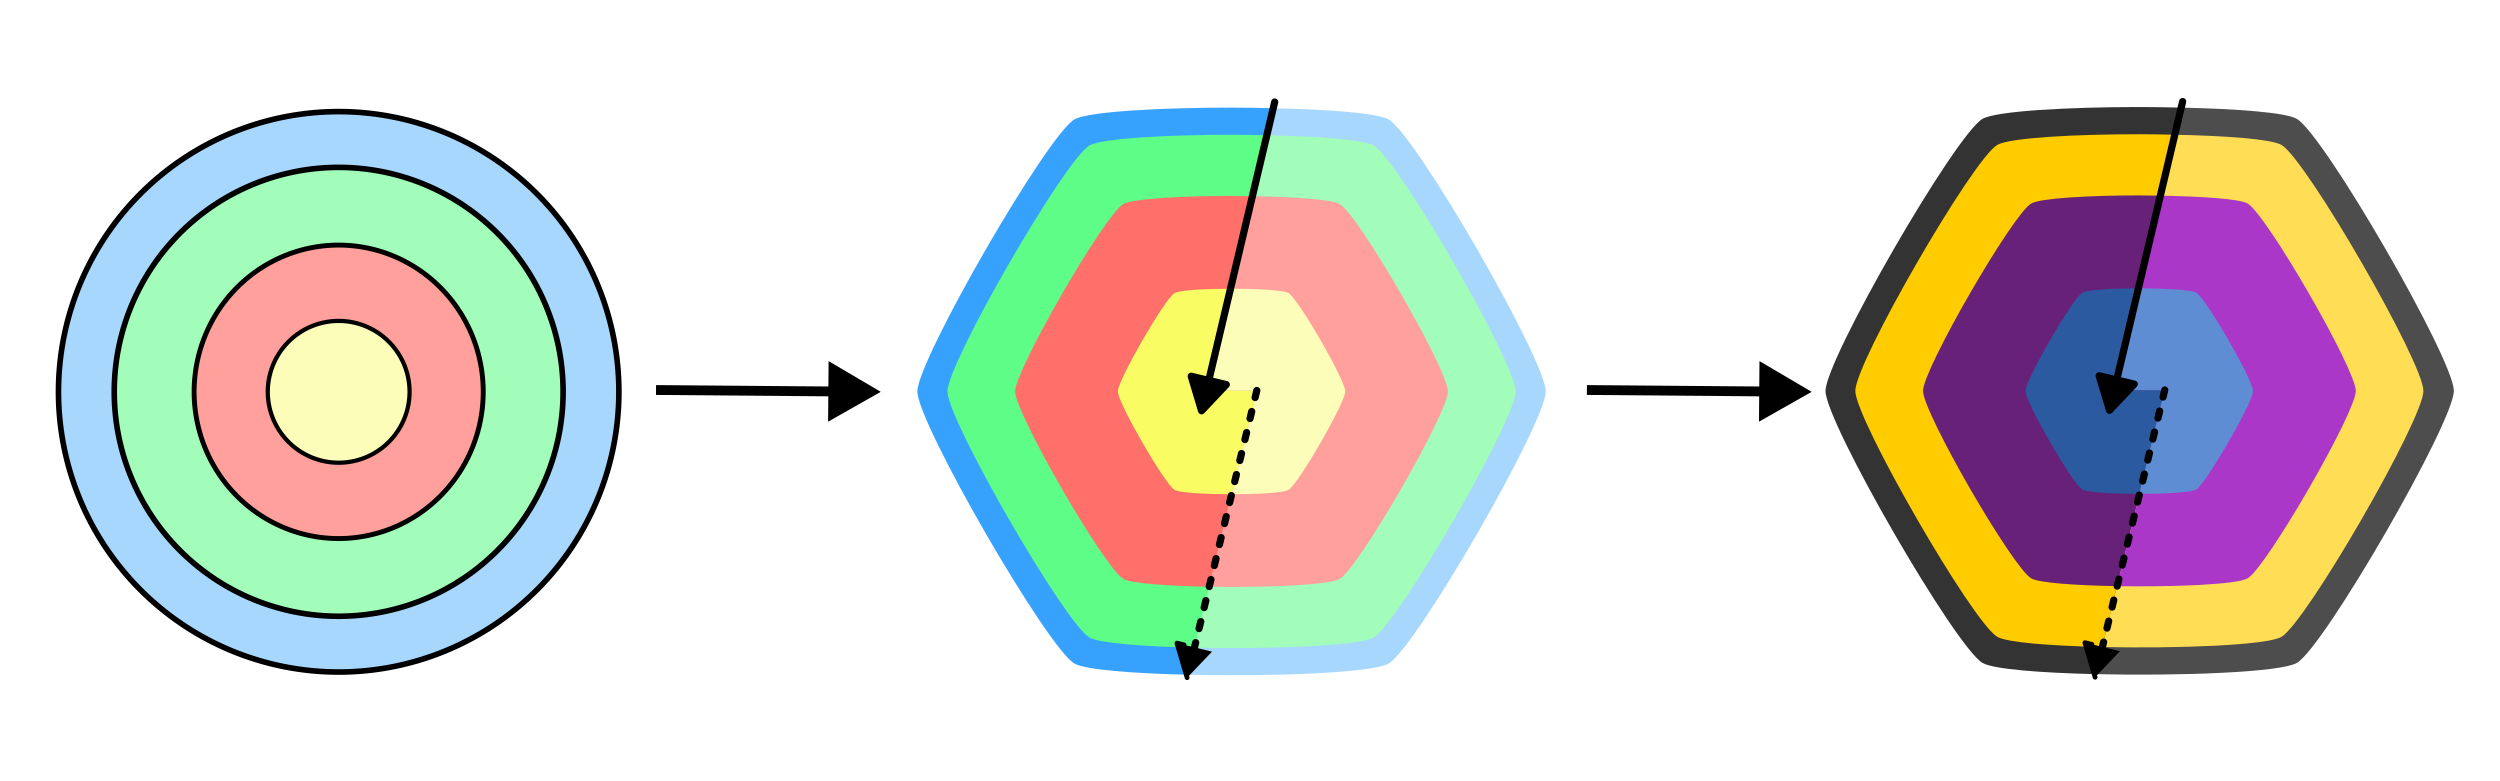 <?xml version="1.0" encoding="UTF-8" standalone="no"?>
<!-- Created with Inkscape (http://www.inkscape.org/) -->

<svg
   width="1920"
   height="600"
   viewBox="0 0 508 158.75"
   version="1.1"
   id="svg1"
   inkscape:version="1.3.2 (091e20e, 2023-11-25, custom)"
   sodipodi:docname="TheCleanArchEvolution.inkscape.svg"
   inkscape:export-filename="TheCleanArchEvolution.png"
   inkscape:export-xdpi="96"
   inkscape:export-ydpi="96"
   xmlns:inkscape="http://www.inkscape.org/namespaces/inkscape"
   xmlns:sodipodi="http://sodipodi.sourceforge.net/DTD/sodipodi-0.dtd"
   xmlns="http://www.w3.org/2000/svg"
   xmlns:svg="http://www.w3.org/2000/svg">
  <sodipodi:namedview
     id="namedview1"
     pagecolor="#ffffff"
     bordercolor="#000000"
     borderopacity="0.25"
     inkscape:showpageshadow="2"
     inkscape:pageopacity="0.0"
     inkscape:pagecheckerboard="0"
     inkscape:deskcolor="#d1d1d1"
     inkscape:document-units="mm"
     inkscape:zoom="0.85076459"
     inkscape:cx="996.16276"
     inkscape:cy="341.45756"
     inkscape:window-width="2304"
     inkscape:window-height="1190"
     inkscape:window-x="2293"
     inkscape:window-y="-11"
     inkscape:window-maximized="1"
     inkscape:current-layer="layer1" />
  <defs
     id="defs1">
    <filter
       style="color-interpolation-filters:sRGB"
       inkscape:label="Drop Shadow"
       id="filter18"
       x="-0.024"
       y="-0.024"
       width="1.052"
       height="1.052">
      <feFlood
         result="flood"
         in="SourceGraphic"
         flood-opacity="0.749"
         flood-color="rgb(0,0,0)"
         id="feFlood17" />
      <feGaussianBlur
         result="blur"
         in="SourceGraphic"
         stdDeviation="8"
         id="feGaussianBlur17" />
      <feOffset
         result="offset"
         in="blur"
         dx="4"
         dy="4"
         id="feOffset17" />
      <feComposite
         result="comp1"
         operator="in"
         in="flood"
         in2="offset"
         id="feComposite17" />
      <feComposite
         result="comp2"
         operator="over"
         in="SourceGraphic"
         in2="comp1"
         id="feComposite18" />
    </filter>
    <filter
       style="color-interpolation-filters:sRGB"
       inkscape:label="Drop Shadow"
       id="filter20"
       x="-0.03"
       y="-0.03"
       width="1.065"
       height="1.065">
      <feFlood
         result="flood"
         in="SourceGraphic"
         flood-opacity="0.749"
         flood-color="rgb(0,0,0)"
         id="feFlood18" />
      <feGaussianBlur
         result="blur"
         in="SourceGraphic"
         stdDeviation="8"
         id="feGaussianBlur18" />
      <feOffset
         result="offset"
         in="blur"
         dx="4"
         dy="4"
         id="feOffset18" />
      <feComposite
         result="comp1"
         operator="in"
         in="flood"
         in2="offset"
         id="feComposite19" />
      <feComposite
         result="comp2"
         operator="over"
         in="SourceGraphic"
         in2="comp1"
         id="feComposite20" />
    </filter>
    <filter
       style="color-interpolation-filters:sRGB"
       inkscape:label="Drop Shadow"
       id="filter22"
       x="-0.046"
       y="-0.045"
       width="1.099"
       height="1.098">
      <feFlood
         result="flood"
         in="SourceGraphic"
         flood-opacity="0.749"
         flood-color="rgb(0,0,0)"
         id="feFlood20" />
      <feGaussianBlur
         result="blur"
         in="SourceGraphic"
         stdDeviation="8"
         id="feGaussianBlur20" />
      <feOffset
         result="offset"
         in="blur"
         dx="4"
         dy="4"
         id="feOffset20" />
      <feComposite
         result="comp1"
         operator="in"
         in="flood"
         in2="offset"
         id="feComposite21" />
      <feComposite
         result="comp2"
         operator="over"
         in="SourceGraphic"
         in2="comp1"
         id="feComposite22" />
    </filter>
    <filter
       style="color-interpolation-filters:sRGB"
       inkscape:label="Drop Shadow"
       id="filter24"
       x="-0.091"
       y="-0.091"
       width="1.198"
       height="1.198">
      <feFlood
         result="flood"
         in="SourceGraphic"
         flood-opacity="0.749"
         flood-color="rgb(0,0,0)"
         id="feFlood22" />
      <feGaussianBlur
         result="blur"
         in="SourceGraphic"
         stdDeviation="8"
         id="feGaussianBlur22" />
      <feOffset
         result="offset"
         in="blur"
         dx="4"
         dy="4"
         id="feOffset22" />
      <feComposite
         result="comp1"
         operator="in"
         in="flood"
         in2="offset"
         id="feComposite23" />
      <feComposite
         result="comp2"
         operator="over"
         in="SourceGraphic"
         in2="comp1"
         id="feComposite24" />
    </filter>
    <marker
       style="overflow:visible"
       id="ColoredTriangle"
       refX="0"
       refY="0"
       orient="auto-start-reverse"
       inkscape:stockid="Colored triangle"
       markerWidth="1"
       markerHeight="1"
       viewBox="0 0 1 1"
       inkscape:isstock="true"
       inkscape:collect="always"
       preserveAspectRatio="xMidYMid">
      <path
         transform="scale(0.5)"
         style="fill:context-fill;fill-rule:evenodd;stroke:context-stroke;stroke-width:2"
         d="M 5.77,0 -2.88,5 V -5 Z"
         id="path69" />
    </marker>
    <marker
       style="overflow:visible"
       id="Triangle"
       refX="0"
       refY="0"
       orient="auto-start-reverse"
       inkscape:stockid="Triangle arrow"
       markerWidth="1"
       markerHeight="1"
       viewBox="0 0 1 1"
       inkscape:isstock="true"
       inkscape:collect="always"
       preserveAspectRatio="xMidYMid">
      <path
         transform="scale(0.5)"
         style="fill:context-stroke;fill-rule:evenodd;stroke:context-stroke;stroke-width:1pt"
         d="M 5.77,0 -2.88,5 V -5 Z"
         id="path135" />
    </marker>
    <marker
       style="overflow:visible"
       id="ColoredTriangle-6"
       refX="0"
       refY="0"
       orient="auto-start-reverse"
       inkscape:stockid="Colored triangle"
       markerWidth="1"
       markerHeight="1"
       viewBox="0 0 1 1"
       inkscape:isstock="true"
       inkscape:collect="always"
       preserveAspectRatio="xMidYMid">
      <path
         transform="scale(0.5)"
         style="fill:context-fill;fill-rule:evenodd;stroke:context-stroke;stroke-width:2"
         d="M 5.77,0 -2.88,5 V -5 Z"
         id="path69-1" />
    </marker>
    <marker
       style="overflow:visible"
       id="Triangle-1"
       refX="0"
       refY="0"
       orient="auto-start-reverse"
       inkscape:stockid="Triangle arrow"
       markerWidth="1"
       markerHeight="1"
       viewBox="0 0 1 1"
       inkscape:isstock="true"
       inkscape:collect="always"
       preserveAspectRatio="xMidYMid">
      <path
         transform="scale(0.5)"
         style="fill:context-stroke;fill-rule:evenodd;stroke:context-stroke;stroke-width:1pt"
         d="M 5.77,0 -2.88,5 V -5 Z"
         id="path135-0" />
    </marker>
  </defs>
  <g
     inkscape:label="Layer 1"
     inkscape:groupmode="layer"
     id="layer1">
    <g
       id="g24"
       transform="matrix(0.114,0,0,0.114,6.803,17.602)">
      <path
         id="path1"
         style="fill:#a7d7fd;fill-opacity:1;stroke:#000000;stroke-width:10;stroke-linecap:round;stroke-linejoin:round;stroke-dasharray:none;paint-order:stroke fill markers;filter:url(#filter18)"
         d="M 1039.447,540 A 499.447,499.447 0 0 1 540,1039.447 499.447,499.447 0 0 1 40.553,540 499.447,499.447 0 0 1 540,40.553 499.447,499.447 0 0 1 1039.447,540 Z" />
      <path
         id="path2"
         style="fill:#a2fdba;fill-opacity:1;stroke:#000000;stroke-width:10;stroke-linecap:round;stroke-linejoin:round;stroke-dasharray:none;paint-order:stroke fill markers;filter:url(#filter20)"
         d="M 940.033,540 A 400.033,400.033 0 0 1 540,940.033 400.033,400.033 0 0 1 139.967,540 400.033,400.033 0 0 1 540,139.967 400.033,400.033 0 0 1 940.033,540 Z" />
      <path
         id="path3"
         style="fill:#ffa09c;fill-opacity:1;stroke:#000000;stroke-width:8.758;stroke-linecap:round;stroke-linejoin:round;stroke-dasharray:none;paint-order:stroke fill markers;filter:url(#filter22)"
         d="M 797.662,540 A 257.662,261.532 0 0 1 540,801.532 257.662,261.532 0 0 1 282.338,540 257.662,261.532 0 0 1 540,278.468 257.662,261.532 0 0 1 797.662,540 Z" />
      <path
         id="path4"
         style="fill:#fcfdb9;fill-opacity:1;stroke:#000000;stroke-width:7.54;stroke-linecap:round;stroke-linejoin:round;stroke-dasharray:none;paint-order:stroke fill markers;filter:url(#filter24)"
         d="M 666.375,540 A 126.375,126.375 0 0 1 540,666.375 126.375,126.375 0 0 1 413.625,540 126.375,126.375 0 0 1 540,413.625 126.375,126.375 0 0 1 666.375,540 Z" />
    </g>
    <g
       id="g2"
       transform="matrix(0.122,0,0,0.122,184.369,13.448)">
      <path
         id="path25"
         style="fill:#37a2fd;fill-opacity:1;stroke-width:2.285"
         d="M 540,69.011 C 420.51,69.011 301.02,75.552 278.361,88.634 233.044,114.798 16.723,489.478 16.723,541.806 c 2e-6,52.328 216.322,427.008 261.639,453.172 17.98,10.381 97.329,16.466 188.871,18.609 l 114.853,-473.373 -84,10e-6 110.801,-470.244 c -22.634,-0.5 -45.53,-0.959 -68.887,-0.959 z" />
      <path
         id="path22"
         style="fill:#a7d7fd;fill-opacity:1;stroke-width:2.285"
         d="m 608.887,69.97 -110.801,470.244 84,-10e-6 -114.853,473.373 c 139.181,3.259 307.069,-2.826 334.406,-18.609 45.317,-26.164 261.639,-400.844 261.639,-453.172 0,-52.328 -216.322,-427.008 -261.639,-453.172 C 783.409,78.109 702.043,72.027 608.887,69.97 Z" />
      <path
         id="path26"
         style="fill:#5dfd88;fill-opacity:1;stroke-width:2.066"
         d="m 540,114.265 c -108.053,-1e-5 -216.106,5.916 -236.596,17.746 -40.979,23.66 -236.596,362.476 -236.596,409.795 4e-6,47.319 195.616,386.135 236.596,409.795 16.515,9.535 90.337,15.033 174.771,16.883 l 103.91,-428.27 -84,2e-5 100.172,-425.139 c -19.218,-0.395 -38.505,-0.811 -58.258,-0.811 z" />
      <path
         id="path23"
         style="fill:#a2fdba;fill-opacity:1;stroke-width:2.066"
         d="m 598.258,115.076 -100.172,425.139 84,-2e-5 -103.91,428.27 c 125.08,2.74 273.955,-2.758 298.42,-16.883 40.979,-23.66 236.596,-362.476 236.596,-409.795 0,-47.319 -195.616,-386.135 -236.596,-409.795 -16.744,-9.667 -92.429,-15.168 -178.338,-16.936 z" />
      <path
         id="path27"
         style="fill:#ff706b;fill-opacity:1;stroke-width:1.574"
         d="m 540,216.089 c -82.319,-1e-5 -164.638,4.505 -180.248,13.518 -31.22,18.025 -180.246,276.15 -180.246,312.199 0,36.049 149.026,294.173 180.246,312.197 13.218,7.631 74.666,11.831 143.045,13 l 79.289,-326.789 h -84 l 76.258,-323.646 c -11.456,-0.18 -22.699,-0.479 -34.344,-0.479 z" />
      <path
         id="path24"
         style="fill:#ffa09c;fill-opacity:1;stroke-width:1.574"
         d="m 574.344,216.568 -76.258,323.646 84,-10e-6 -79.289,326.789 c 93.126,1.593 199.449,-2.607 217.451,-13 31.22,-18.025 180.246,-276.148 180.246,-312.197 0,-36.049 -149.026,-294.174 -180.246,-312.199 -13.402,-7.738 -76.376,-11.945 -145.904,-13.039 z" />
      <path
         id="path28"
         style="fill:#f9fd63;fill-opacity:1;stroke-width:0.827"
         d="m 538.029,370.689 c -42.577,0.072 -84.663,2.412 -92.738,7.074 -16.404,9.471 -94.709,145.101 -94.709,164.043 0,18.942 78.305,154.57 94.709,164.041 8.213,4.742 51.572,7.108 94.885,7.102 l 41.91,-172.734 -84,-10e-6 z" />
      <path
         id="path21"
         style="fill:#fcfdb9;fill-opacity:1;stroke-width:0.827"
         d="m 540,370.662 c -0.668,-1e-5 -1.303,0.026 -1.971,0.027 l -39.943,169.525 h 84 l -41.91,172.734 c 43.194,-0.007 86.342,-2.373 94.533,-7.102 16.404,-9.471 94.709,-145.099 94.709,-164.041 10e-6,-18.942 -78.305,-154.572 -94.709,-164.043 -8.202,-4.735 -51.455,-7.102 -94.709,-7.102 z" />
      <path
         style="fill:#f9fd63;fill-opacity:1;stroke:#000000;stroke-width:12;stroke-linecap:round;stroke-linejoin:round;stroke-dasharray:none;marker-end:url(#ColoredTriangle);paint-order:stroke markers fill"
         d="M 611.887,59.72 498.086,540.214"
         id="path30"
         sodipodi:nodetypes="cc" />
      <path
         style="fill:#ffffff;stroke:#000000;stroke-width:12;stroke-linecap:round;stroke-linejoin:round;stroke-dasharray:12, 24;stroke-dashoffset:0;marker-end:url(#Triangle);paint-order:stroke fill markers"
         d="M 582.086,540.214 474.2,984.868"
         id="path31"
         sodipodi:nodetypes="cc" />
    </g>
    <g
       id="g14"
       transform="matrix(0.122,0,0,0.122,316.568,9.037)"
       inkscape:export-filename="CleanArchLogo.png"
       inkscape:export-xdpi="96"
       inkscape:export-ydpi="96">
      <path
         id="path25-8"
         style="fill:#333333"
         d="m 533.724,253.385 c -45.289,26.148 -89.148,54.775 -94.873,64.692 -11.451,19.833 -11.451,209.183 9e-5,229.017 11.451,19.833 175.433,114.508 198.334,114.508 9.086,0 40.493,-15.057 75.659,-34.277 L 652.789,422.772 620.951,441.153 560.044,238.674 c -8.688,4.763 -17.467,9.6 -26.32,14.711 z"
         transform="matrix(1.979,1.142,-1.142,1.979,202.01,-1006.76)" />
      <path
         id="path22-5"
         style="fill:#4d4d4d"
         d="m 560.044,238.674 60.907,202.48 31.838,-18.382 60.056,204.553 c 53.466,-29.222 115.768,-68.267 122.675,-80.231 11.451,-19.833 11.451,-209.183 -9e-5,-229.017 -11.451,-19.833 -175.433,-114.508 -198.334,-114.508 -9.213,0 -41.383,15.5 -77.142,35.106 z"
         transform="matrix(1.979,1.142,-1.142,1.979,202.01,-1006.76)" />
      <path
         id="path26-6"
         style="fill:#ffcc00"
         d="m 533.724,253.384 c -45.289,26.148 -89.147,54.776 -94.873,64.692 -11.451,19.833 -11.451,209.183 -2.1e-4,229.017 11.451,19.833 175.433,114.508 198.334,114.508 9.229,0 41.502,-15.56 77.34,-35.217 L 654.44,421.733 619.232,442.061 558.339,239.626 c -8.151,4.485 -16.335,8.978 -24.614,13.758 z"
         transform="matrix(1.789,1.033,-1.033,1.789,275.391,-855.149)" />
      <path
         id="path23-2"
         style="fill:#ffdd55"
         d="m 558.339,239.626 60.894,202.434 35.208,-20.327 60.085,204.651 C 767.614,597.265 828.684,558.933 835.52,547.093 846.971,527.26 846.971,337.91 835.52,318.076 824.069,298.243 660.087,203.568 637.186,203.568 c -9.358,0 -42.412,16.009 -78.847,36.058 z"
         transform="matrix(1.789,1.033,-1.033,1.789,275.391,-855.149)" />
      <path
         id="path27-7"
         style="fill:#672178"
         d="m 533.724,253.385 c -45.289,26.148 -89.148,54.775 -94.874,64.691 -11.451,19.833 -11.45,209.184 0.001,229.017 11.451,19.833 175.432,114.508 198.333,114.508 9.696,0 44.837,-17.208 82.829,-38.285 l -60.179,-204.976 -46.214,26.682 -60.849,-202.284 c -6.36,3.54 -12.641,6.947 -19.047,10.646 z"
         transform="matrix(1.363,0.787,-0.787,1.363,440.498,-514.025)" />
      <path
         id="path24-3"
         style="fill:#ab37c8"
         d="m 552.771,242.739 60.849,202.284 46.214,-26.682 60.179,204.976 c 51.741,-28.705 108.903,-64.788 115.506,-76.224 11.451,-19.833 11.45,-209.183 -6e-4,-229.016 -11.451,-19.833 -175.432,-114.51 -198.334,-114.51 -9.831,0 -45.814,17.689 -84.414,39.172 z"
         transform="matrix(1.363,0.787,-0.787,1.363,440.498,-514.025)" />
      <path
         id="path28-1"
         style="fill:#2c5aa0"
         d="m 531.678,254.605 c -44.538,25.814 -87.19,53.706 -92.827,63.47 -11.451,19.833 -11.449,209.185 10e-4,229.018 11.451,19.833 175.432,114.508 198.334,114.508 11.467,0 58.296,-23.734 103.644,-49.924 l -60.539,-206.2 -87.954,50.78 z"
         transform="matrix(0.716,0.414,-0.414,0.716,691.138,3.814)" />
      <path
         id="path21-6"
         style="fill:#5f8dd3"
         d="m 533.725,253.385 c -0.7,0.404 -1.348,0.815 -2.047,1.22 l 60.659,201.651 87.954,-50.78 60.539,206.2 c 45.223,-26.119 88.972,-54.68 94.69,-64.584 11.451,-19.833 11.451,-209.183 -1.5e-4,-229.016 -11.451,-19.833 -175.433,-114.51 -198.335,-114.51 -11.451,0 -58.17,23.67 -103.46,49.818 z"
         transform="matrix(0.716,0.414,-0.414,0.716,691.138,3.814)" />
      <path
         style="fill:#5f8dd3;stroke:#000000;stroke-width:12;stroke-linecap:round;stroke-linejoin:round;stroke-dasharray:none;marker-end:url(#ColoredTriangle-6);paint-order:stroke markers fill"
         d="M 1040.537,95.09 926.736,575.584"
         id="path30-9"
         sodipodi:nodetypes="cc" />
      <path
         style="fill:#ffffff;stroke:#000000;stroke-width:12;stroke-linecap:round;stroke-linejoin:round;stroke-dasharray:12, 24;stroke-dashoffset:0;marker-end:url(#Triangle-1);paint-order:stroke fill markers"
         d="M 1010.736,575.584 902.851,1020.238"
         id="path31-5"
         sodipodi:nodetypes="cc" />
    </g>
    <path
       style="fill:none;fill-rule:evenodd;stroke:#000000;stroke-width:2;stroke-linecap:butt;stroke-linejoin:miter;stroke-dasharray:none;stroke-opacity:1;marker-end:url(#Triangle-1)"
       d="m 133.303,79.251 38.563,0.311"
       id="path6"
       inkscape:connector-type="polyline"
       inkscape:connector-curvature="0" />
    <path
       style="fill:none;fill-rule:evenodd;stroke:#000000;stroke-width:2;stroke-linecap:butt;stroke-linejoin:miter;stroke-dasharray:none;stroke-opacity:1;marker-end:url(#Triangle-1)"
       d="m 322.46,79.251 38.563,0.311"
       id="path8"
       inkscape:connector-type="polyline"
       inkscape:connector-curvature="0" />
  </g>
</svg>
